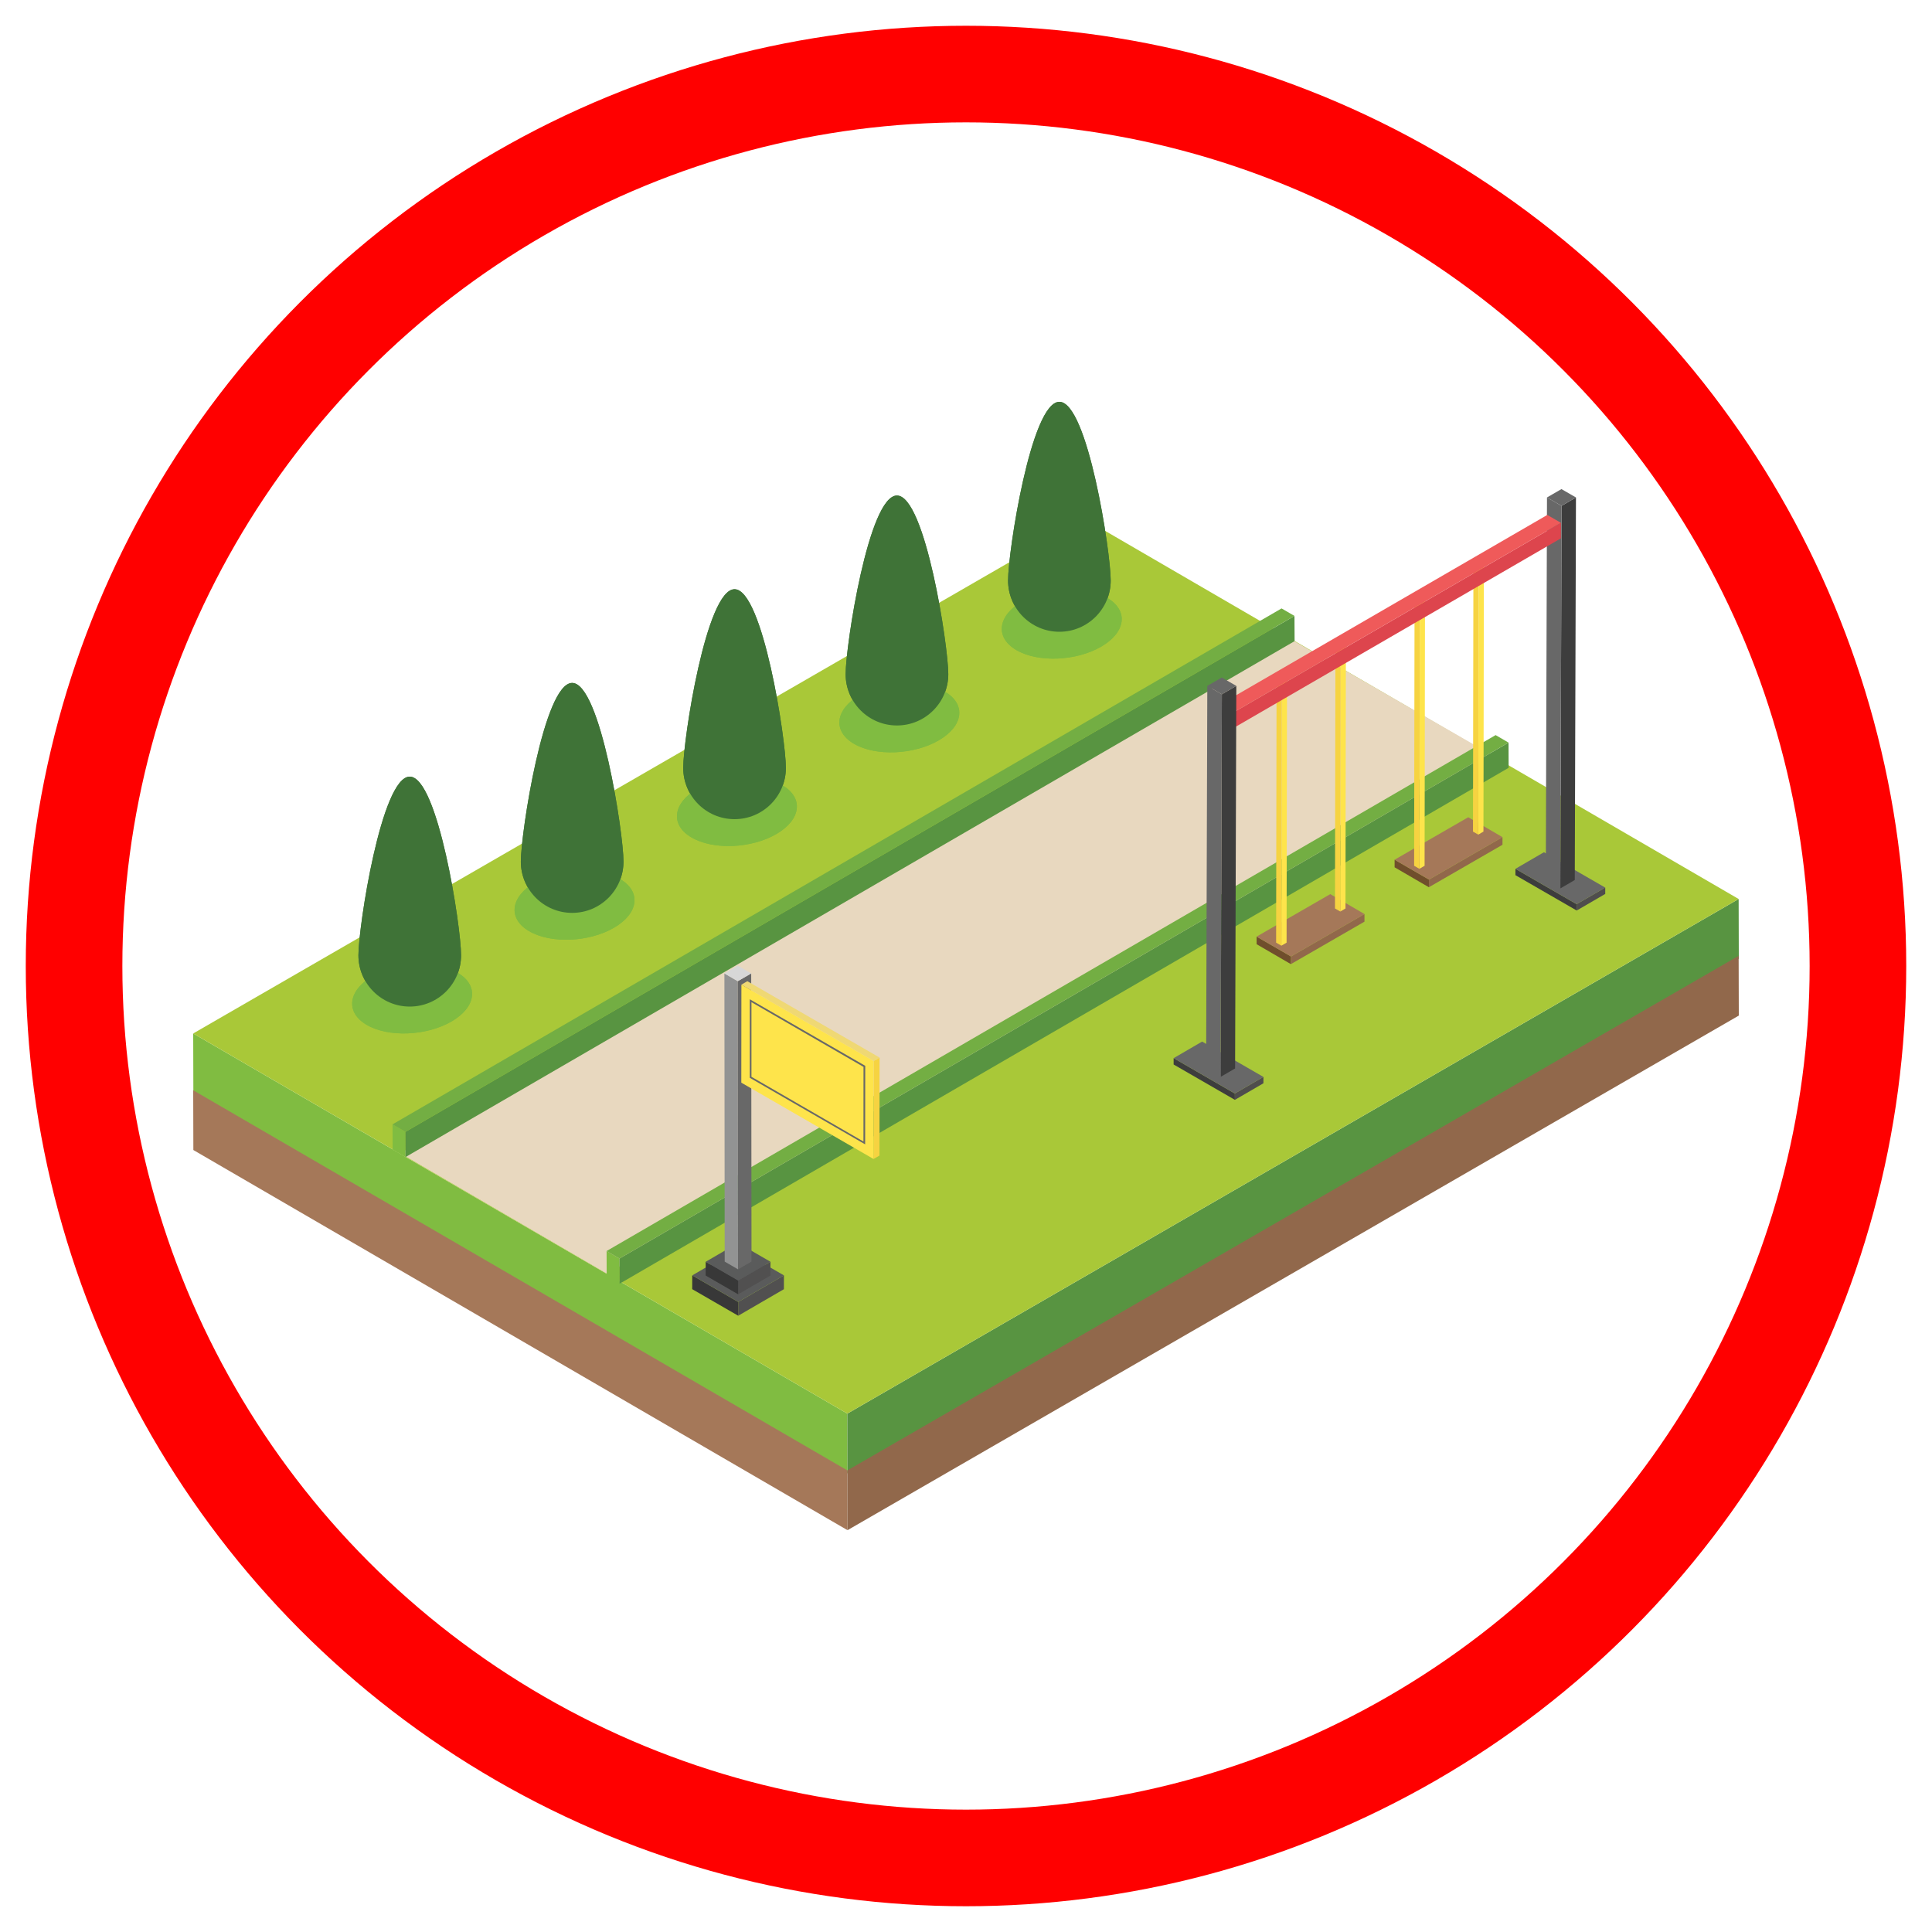 <svg xmlns="http://www.w3.org/2000/svg" viewBox="-5 -5 60 60">
	<polygon fill="#80BC41" points="1 27.095 1.005 28.951 21.32 40.757 21.315 38.901"/>
	<polygon fill="#589441" points="21.315 38.901 21.32 40.757 49 24.776 48.995 22.919"/>
	<polygon fill="#A57859" points="1 28.859 1.005 30.715 21.32 42.521 21.315 40.665"/>
	<polygon fill="#91684B" points="21.315 40.665 21.32 42.521 49 26.54 48.995 24.684"/>
	<polygon fill="#A9C838" points="1 27.095 21.315 38.901 48.995 22.919 28.68 11.114"/>
	<polygon fill="#E8D8BF" points="41.33 18.445 13.852 34.557 7.428 30.815 34.949 14.77" enable-background="new"/>
	<polygon fill="#80BC41" points="13.838 33.852 13.841 34.634 14.242 34.867 14.239 34.085"/>
	<polygon fill="#589441" points="14.239 34.085 14.242 34.867 41.852 18.845 41.849 18.062"/>
	<polygon fill="#73AE43" points="13.838 33.852 14.239 34.085 41.849 18.062 41.448 17.829"/>
	<polygon fill="#80BC41" points="7.19 29.918 7.194 30.7 7.595 30.933 7.591 30.151"/>
	<polygon fill="#589441" points="7.591 30.151 7.595 30.933 35.205 14.911 35.201 14.128"/>
	<polygon fill="#73AE43" points="7.19 29.918 7.591 30.151 35.201 14.128 34.8 13.895"/>
	<g>
		<path fill="#80BC41" d="M26.756,13.668c-0.776,0.448-0.866,1.13-0.19,1.522
					c0.675,0.392,1.852,0.343,2.628-0.105c0.776-0.448,0.862-1.128,0.187-1.52
					C28.705,13.173,27.532,13.22,26.756,13.668z"/>
		<path fill="#3F7337" d="M29.494,13.026c0,0.88-0.714,1.594-1.594,1.594c-0.88,0-1.594-0.714-1.594-1.594
				s0.714-5.547,1.594-5.547C28.78,7.479,29.494,12.146,29.494,13.026z"/>
		<path fill="#80BC41" d="M21.712,16.578c-0.776,0.448-0.866,1.13-0.19,1.522
					c0.675,0.392,1.852,0.343,2.628-0.105c0.776-0.448,0.862-1.128,0.187-1.52
					C23.661,16.083,22.488,16.13,21.712,16.578z"/>
		<path fill="#3F7337" d="M24.45,15.936c0,0.88-0.714,1.594-1.594,1.594c-0.88,0-1.594-0.714-1.594-1.594
				s0.714-5.547,1.594-5.547C23.736,10.389,24.45,15.056,24.45,15.936z"/>
		<path fill="#80BC41" d="M16.668,19.488c-0.776,0.448-0.866,1.13-0.19,1.522
					c0.675,0.392,1.852,0.343,2.628-0.105c0.776-0.448,0.862-1.128,0.187-1.52
					C18.618,18.992,17.445,19.04,16.668,19.488z"/>
		<path fill="#3F7337" d="M19.406,18.846c0,0.88-0.714,1.594-1.594,1.594c-0.88,0-1.594-0.714-1.594-1.594
				c0-0.88,0.714-5.547,1.594-5.547C18.692,13.299,19.406,17.965,19.406,18.846z"/>
		<path fill="#80BC41" d="M11.625,22.398c-0.776,0.448-0.866,1.13-0.19,1.522
					c0.675,0.392,1.852,0.343,2.628-0.105c0.776-0.448,0.862-1.128,0.187-1.52
					C13.574,21.902,12.401,21.949,11.625,22.398z"/>
		<path fill="#3F7337" d="M14.363,21.756c0,0.88-0.714,1.594-1.594,1.594c-0.88,0-1.594-0.714-1.594-1.594
				s0.714-5.547,1.594-5.547C13.649,16.209,14.363,20.875,14.363,21.756z"/>
		<g>
			<path fill="#80BC41" d="M6.581,25.308c-0.776,0.448-0.866,1.13-0.19,1.522c0.675,0.392,1.852,0.343,2.628-0.105
					c0.776-0.448,0.862-1.128,0.187-1.52C8.53,24.812,7.357,24.859,6.581,25.308z"/>
			<path fill="#3F7337" d="M9.319,24.666c0,0.88-0.714,1.594-1.594,1.594s-1.594-0.714-1.594-1.594
				c0-0.88,0.714-5.547,1.594-5.547S9.319,23.785,9.319,24.666z"/>
		</g>
	</g>
	<g>
		<path fill="#80BC41" d="M26.756,13.668c-0.776,0.448-0.866,1.13-0.19,1.522
					c0.675,0.392,1.852,0.343,2.628-0.105c0.776-0.448,0.862-1.128,0.187-1.52
					C28.705,13.173,27.532,13.22,26.756,13.668z"/>
		<path fill="#3F7337" d="M29.494,13.026c0,0.88-0.714,1.594-1.594,1.594c-0.88,0-1.594-0.714-1.594-1.594
				s0.714-5.547,1.594-5.547C28.78,7.479,29.494,12.146,29.494,13.026z"/>
		<path fill="#80BC41" d="M21.712,16.578c-0.776,0.448-0.866,1.13-0.19,1.522
					c0.675,0.392,1.852,0.343,2.628-0.105c0.776-0.448,0.862-1.128,0.187-1.52
					C23.661,16.083,22.488,16.13,21.712,16.578z"/>
		<path fill="#3F7337" d="M24.45,15.936c0,0.88-0.714,1.594-1.594,1.594c-0.88,0-1.594-0.714-1.594-1.594
				s0.714-5.547,1.594-5.547C23.736,10.389,24.45,15.056,24.45,15.936z"/>
		<path fill="#80BC41" d="M16.668,19.488c-0.776,0.448-0.866,1.13-0.19,1.522
					c0.675,0.392,1.852,0.343,2.628-0.105c0.776-0.448,0.862-1.128,0.187-1.52
					C18.618,18.992,17.445,19.04,16.668,19.488z"/>
		<path fill="#3F7337" d="M19.406,18.846c0,0.88-0.714,1.594-1.594,1.594c-0.88,0-1.594-0.714-1.594-1.594
				c0-0.88,0.714-5.547,1.594-5.547C18.692,13.299,19.406,17.965,19.406,18.846z"/>
		<path fill="#80BC41" d="M11.625,22.398c-0.776,0.448-0.866,1.13-0.19,1.522
					c0.675,0.392,1.852,0.343,2.628-0.105c0.776-0.448,0.862-1.128,0.187-1.52
					C13.574,21.902,12.401,21.949,11.625,22.398z"/>
		<path fill="#3F7337" d="M14.363,21.756c0,0.88-0.714,1.594-1.594,1.594c-0.88,0-1.594-0.714-1.594-1.594
				s0.714-5.547,1.594-5.547C13.649,16.209,14.363,20.875,14.363,21.756z"/>
		<g>
			<path fill="#80BC41" d="M6.581,25.308c-0.776,0.448-0.866,1.13-0.19,1.522c0.675,0.392,1.852,0.343,2.628-0.105
					c0.776-0.448,0.862-1.128,0.187-1.52C8.53,24.812,7.357,24.859,6.581,25.308z"/>
			<path fill="#3F7337" d="M9.319,24.666c0,0.88-0.714,1.594-1.594,1.594s-1.594-0.714-1.594-1.594
				c0-0.88,0.714-5.547,1.594-5.547S9.319,23.785,9.319,24.666z"/>
		</g>
	</g>
	<g>
		<polygon fill="#3D3D3D" points="42.063 21.982 42.063 22.179 43.966 23.277 43.963 23.08"/>
		<polygon fill="#4F4D4D" points="43.963 23.08 43.966 23.277 44.852 22.762 44.852 22.565"/>
		<polygon fill="#686868" points="42.063 21.982 43.963 23.08 44.852 22.565 42.948 21.467"/>
		<polygon fill="#3D3D3D" points="31.448 27.862 31.448 28.059 33.351 29.157 33.348 28.96"/>
		<polygon fill="#4F4D4D" points="33.348 28.96 33.351 29.157 34.237 28.642 34.237 28.445"/>
		<polygon fill="#686868" points="31.448 27.862 33.348 28.96 34.237 28.445 32.333 27.347"/>
		<polygon fill="#704E2C" points="39.378 22.317 39.375 22.554 38.311 21.935 38.311 21.699"/>
		<polygon fill="#91684B" points="41.661 20.998 41.661 21.235 39.375 22.554 39.378 22.317"/>
		<polygon fill="#A57859" points="41.661 20.998 39.378 22.317 38.311 21.699 40.598 20.38"/>
		<g>
			<polygon fill="#FEE44B" points="41.084 12.602 41.07 20.826 40.908 20.92 40.921 12.696"/>
			<polygon fill="#F6D341" points="40.921 12.696 40.908 20.92 40.745 20.826 40.758 12.602"/>
			<polygon fill="#F1F1F1" points="41.084 12.602 40.921 12.696 40.758 12.602 40.92 12.508"/>
		</g>
		<g>
			<polygon fill="#FEE44B" points="39.255 13.664 39.242 21.887 39.08 21.982 39.093 13.758"/>
			<polygon fill="#F6D341" points="39.093 13.758 39.08 21.982 38.917 21.887 38.93 13.664"/>
			<polygon fill="#F1F1F1" points="39.255 13.664 39.093 13.758 38.93 13.664 39.092 13.57"/>
		</g>
		<g>
			<polygon fill="#704E2C" points="35.093 24.705 35.089 24.942 34.025 24.323 34.025 24.087"/>
			<polygon fill="#91684B" points="37.375 23.386 37.375 23.623 35.089 24.942 35.093 24.705"/>
			<polygon fill="#A57859" points="37.375 23.386 35.093 24.705 34.025 24.087 36.312 22.768"/>
			<polygon fill="#FEE44B" points="36.798 14.99 36.785 23.214 36.623 23.308 36.636 15.084"/>
			<polygon fill="#F6D341" points="36.636 15.084 36.623 23.308 36.459 23.214 36.473 14.99"/>
			<polygon fill="#F1F1F1" points="36.798 14.99 36.636 15.084 36.473 14.99 36.635 14.896"/>
			<g>
				<polygon fill="#FEE44B" points="34.97 16.052 34.956 24.275 34.794 24.369 34.808 16.146"/>
				<polygon fill="#F6D341" points="34.808 16.146 34.794 24.369 34.631 24.275 34.645 16.052"/>
				<polygon fill="#F1F1F1" points="34.97 16.052 34.808 16.146 34.645 16.052 34.807 15.958"/>
			</g>
		</g>
		<g>
			<polygon fill="#3D3D3D" points="43.943 10.449 43.906 22.33 43.458 22.59 43.495 10.71"/>
			<polygon fill="#686868" points="43.495 10.71 43.458 22.59 43.006 22.33 43.043 10.449"/>
			<polygon fill="#686868" points="43.943 10.449 43.495 10.71 43.043 10.449 43.492 10.189"/>
			<polygon fill="#DD454D" points="33.347 17.102 43.475 11.236 43.473 11.72 33.346 17.587"/>
			<polygon fill="#EF5A5A" points="32.926 16.859 43.053 10.992 43.475 11.236 33.347 17.102"/>
			<g>
				<polygon fill="#3D3D3D" points="33.395 16.301 33.357 28.182 32.909 28.442 32.946 16.562"/>
				<polygon fill="#686868" points="32.946 16.562 32.909 28.442 32.457 28.182 32.494 16.301"/>
				<polygon fill="#686868" points="33.395 16.301 32.946 16.562 32.494 16.301 32.943 16.041"/>
			</g>
		</g>
	</g>
	<g>
		<polygon fill="#515050" points="19.346 34.608 19.345 35.037 17.926 35.861 17.927 35.433"/>
		<polygon fill="#383838" points="17.927 35.433 17.926 35.861 16.497 35.036 16.498 34.608"/>
		<polygon fill="#5A5B5B" points="19.346 34.608 17.927 35.433 16.498 34.608 17.917 33.783"/>
		<polygon fill="#515050" points="18.928 34.185 18.926 34.613 17.924 35.196 17.925 34.767"/>
		<polygon fill="#383838" points="17.925 34.767 17.924 35.196 16.915 34.613 16.916 34.185"/>
		<polygon fill="#5A5B5B" points="18.928 34.185 17.925 34.767 16.916 34.185 17.919 33.602"/>
		<g>
			<polygon fill="#929393" points="17.497 25.231 17.506 34.18 17.921 34.421 17.912 25.472"/>
			<polygon fill="#686868" points="17.912 25.472 17.921 34.421 18.339 34.18 18.329 25.231"/>
			<polygon fill="#D7D7D7" points="17.497 25.231 17.912 25.472 18.329 25.231 17.914 24.99"/>
		</g>
		<g>
			<polygon fill="#F6D341" points="22.129 30.994 22.313 30.887 22.316 27.843 22.131 27.951"/>
			<polygon fill="#EFD874" points="22.131 27.951 22.316 27.843 18.209 25.472 18.025 25.579"/>
			<polygon fill="#FEE44B" points="18.025 25.579 18.022 28.623 22.129 30.994 22.131 27.951"/>
			<path fill="#686868" d="M18.285,26.033v2.439l3.583,2.067l0.003-2.439L18.285,26.033z M21.815,30.451
						l-3.478-2.01v-2.318l3.48,2.01L21.815,30.451z"/>
		</g>
	</g>
	<circle cx="25" cy="25" r="27.7" stroke="#ff0000" stroke-width="3" fill="none"/>
</svg>